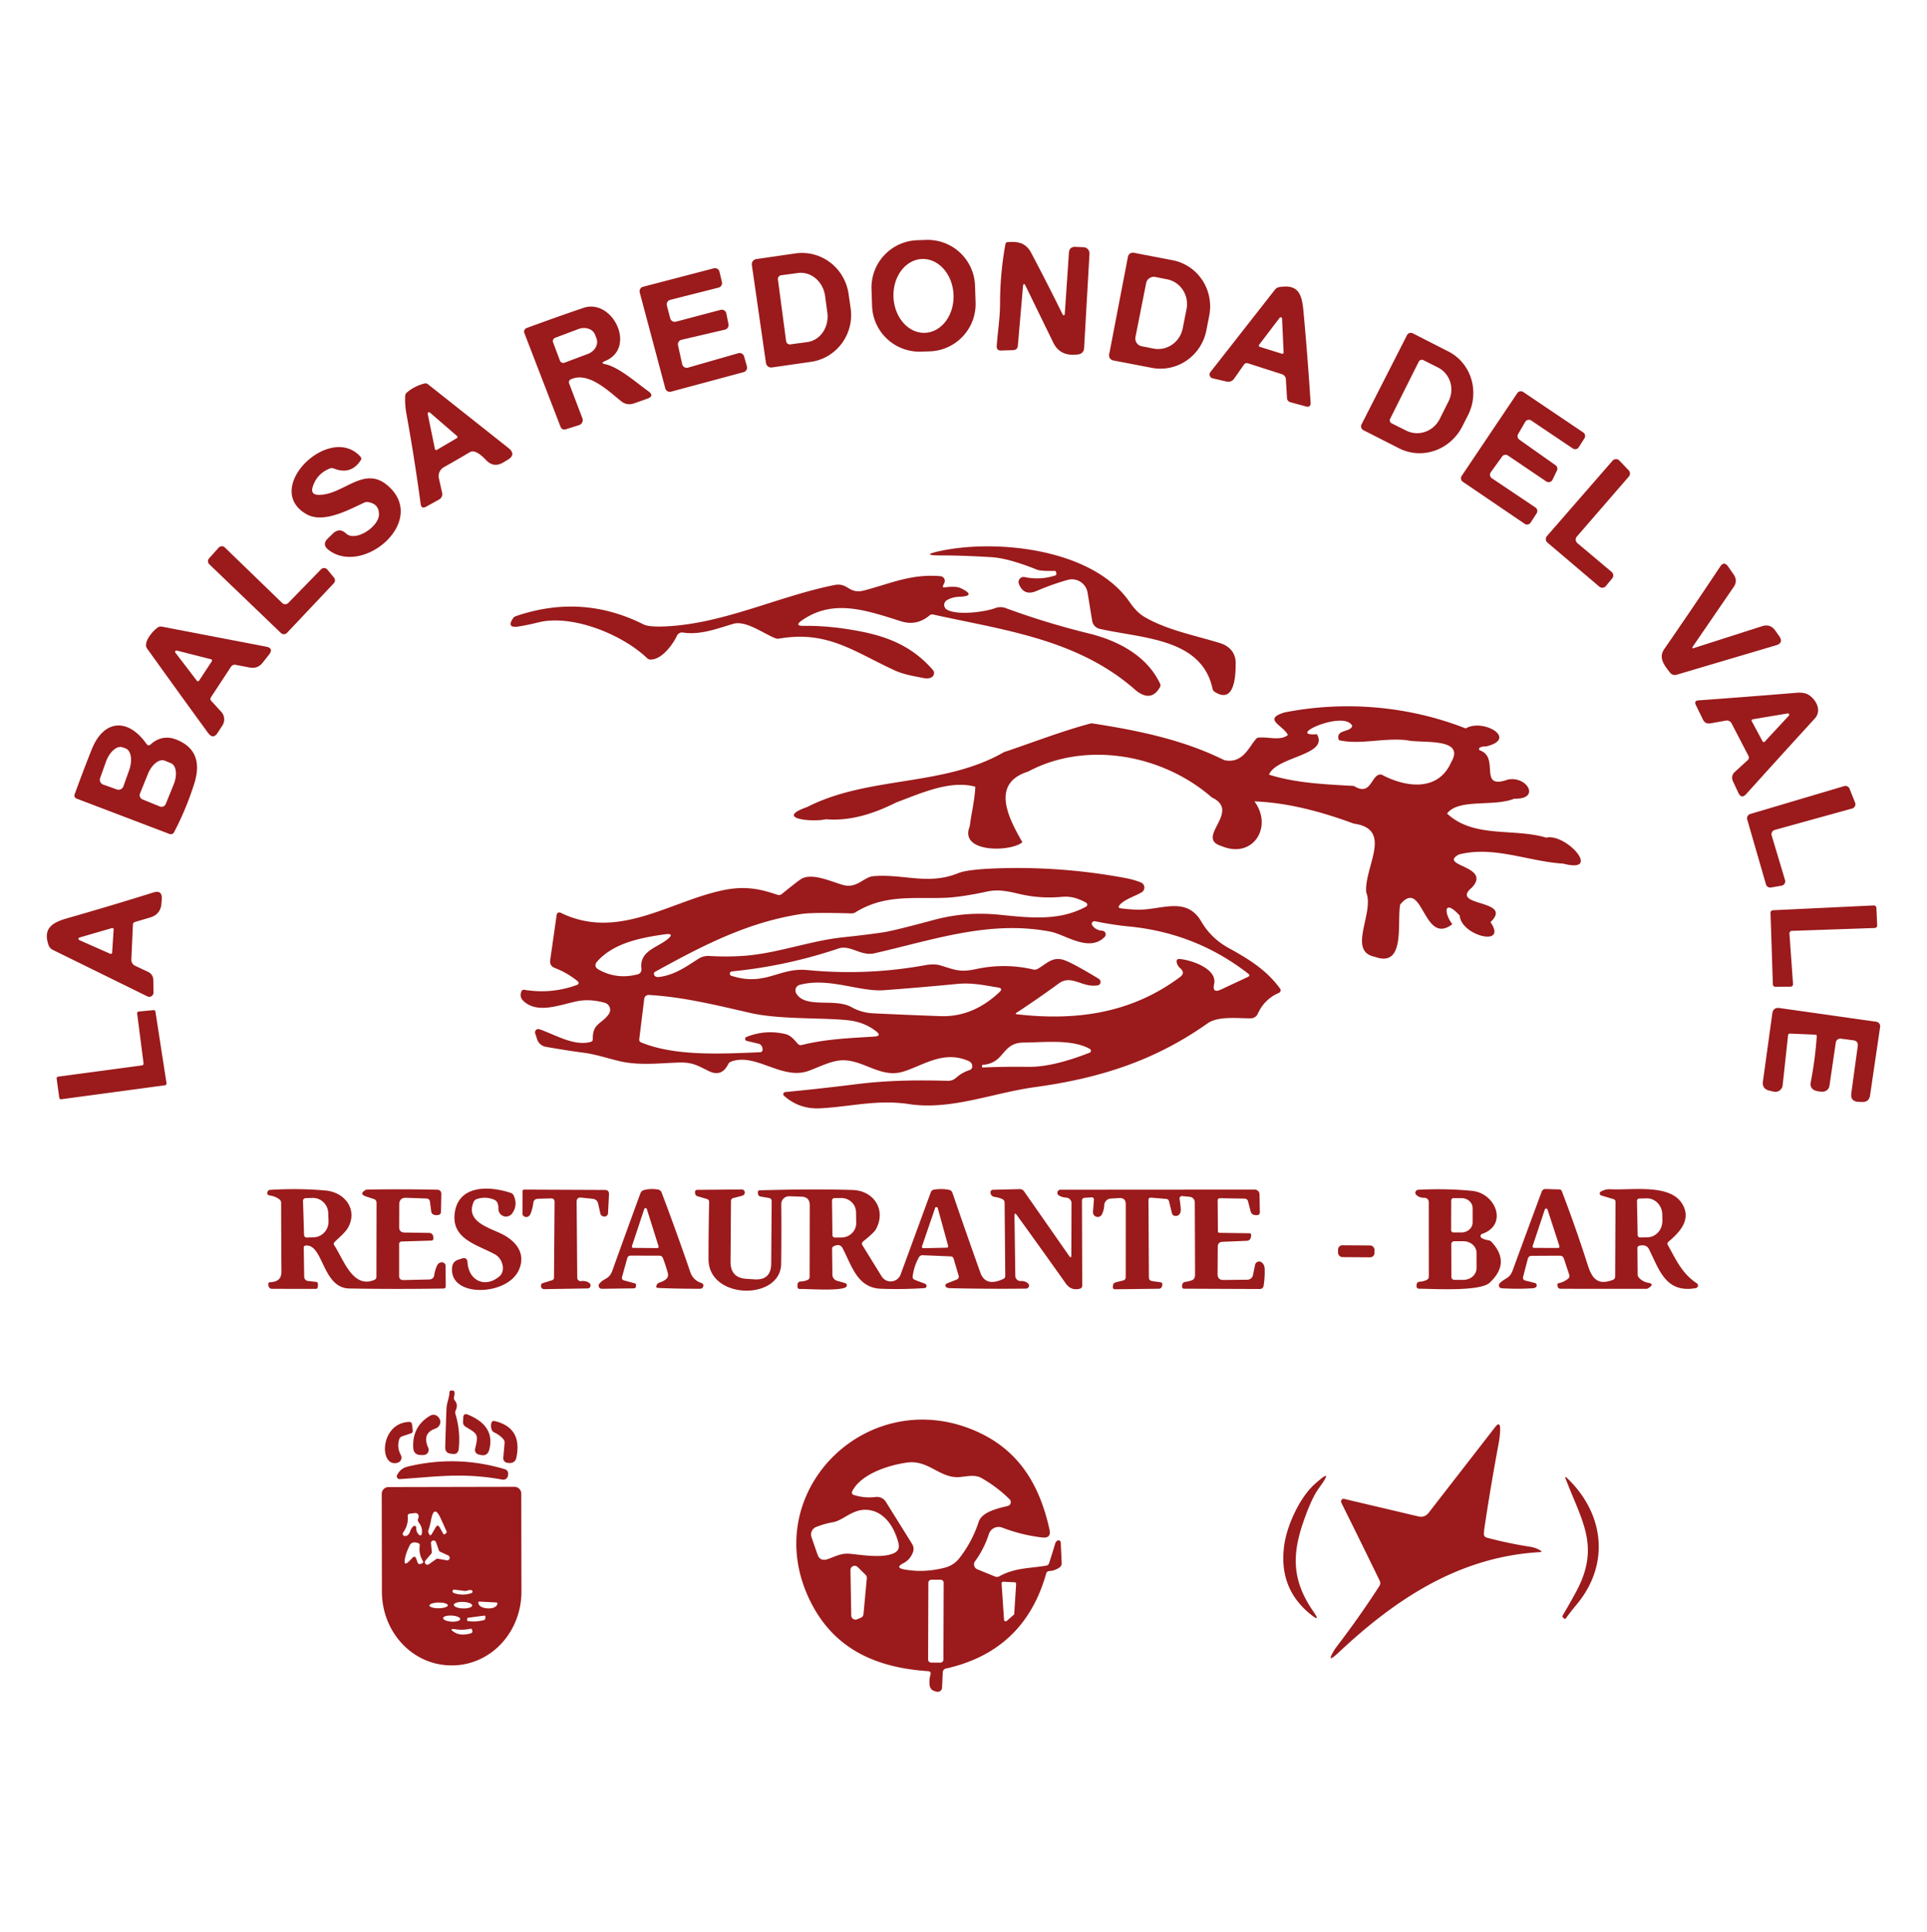 <svg xmlns="http://www.w3.org/2000/svg" viewBox="0 0 445 446"><path d="M127.724 79.051a.82.82 0 0 1 .48-1.06l5.38-2.02a2.61 3.13 69.4 0 1 3.85 1.34l.32.86a2.61 3.13 69.4 0 1-2.01 3.55l-5.38 2.02a.82.82 0 0 1-1.06-.48zm12.05 5.04c3.13.65 7.28 4.34 9.92 6.22q1.56 1.12-.26 1.76l-3 1.06q-1.64.57-2.99-.5c-2.73-2.17-7.56-6.97-11.64-5.04a.73.74 67 0 0-.38.92l3.06 8.05a1.22 1.22 0 0 1-.78 1.6l-3 .94q-.93.29-1.28-.62l-8.33-21.57a.91.91 0 0 1 .54-1.18q6.7-2.47 13.08-4.64c6.78-2.31 12.4 9.28 5 12.27q-1.17.48.06.73zm151-4.49l4.73-6.22a.31.31 0 0 1 .56.17l.36 7.81a.31.31 0 0 1-.4.31l-5.1-1.59a.31.31 0 0 1-.15-.48zm-3.53 4.62l-2.2 3.14q-.69.99-1.87.72l-3.16-.74a.9.9 0 0 1-.5-1.43l14.91-19.03q.39-.5 1.03-.6c4.48-.73 5.2 1.77 5.55 5.58q.99 10.68 1.66 21.29a.72.72 0 0 1-.91.74l-3.71-1.01q-.79-.21-.84-1.01l-.26-4.32a1.3 1.3 0 0 0-.9-1.15l-7.82-2.51q-.61-.19-.98.33zm-22.57-18.84a1.82 1.82 0 0 1 2.14-1.43l2.72.54a5.72 5.89 11.2 0 1 4.47 6.89l-.88 4.43a5.72 5.89 11.2 0 1-6.75 4.67l-2.73-.54a1.82 1.82 0 0 1-1.43-2.14zm-4.2-6.1a1.16 1.16 0 0 1 1.36-.92l8.95 1.72a10.73 10.92 10.9 0 1 8.47 12.76l-.66 3.39a10.73 10.92 10.9 0 1-12.6 8.7l-8.94-1.72a1.16 1.16 0 0 1-.92-1.36zm-80.83 5.24a.87.87 0 0 1 .74-.97l3.91-.52a6.12 5.49 82.4 0 1 6.25 5.34l.51 3.82a6.12 5.49 82.4 0 1-4.63 6.79l-3.91.53a.87.87 0 0 1-.98-.75zm-6.02-3.33a1.21 1.21 0 0 1 1.02-1.37l9.04-1.31a10.97 10.82 81.8 0 1 12.27 9.32l.48 3.3a10.97 10.82 81.8 0 1-9.14 12.41l-9.04 1.3a1.21 1.21 0 0 1-1.37-1.03zm-17.05 18.54l.96 4.35a1.08 1.08 0 0 0 1.35.8l11.61-3.33a1.08 1.08 0 0 1 1.34.74l.65 2.3a1.08 1.08 0 0 1-.76 1.33l-16.76 4.51a1.08 1.08 0 0 1-1.33-.77l-5.9-22.13a1.08 1.08 0 0 1 .77-1.32l16.33-4.26a1.08 1.08 0 0 1 1.32.8l.56 2.37a1.08 1.08 0 0 1-.79 1.29l-11.14 2.82a1.08 1.08 0 0 0-.78 1.32l.77 2.95a1.08 1.08 0 0 0 1.32.77l10.31-2.73a1.08 1.08 0 0 1 1.33.83l.49 2.48a1.08 1.08 0 0 1-.82 1.26l-10.02 2.34a1.08 1.08 0 0 0-.81 1.28zm89.31-7.2l.96-14.18q.1-1.4 1.5-1.35l1.88.08a1.42 1.42 0 0 1 1.37 1.5l-1.25 21.88a1.45 1.45 0 0 1-1.21 1.34q-4.26.68-5.9-2.69-3.24-6.64-6.33-12.98-.57-1.18-.68.13l-1.17 13.51q-.08 1.03-1.12 1.07l-2.72.09q-1.12.04-1.04-1.08c.22-3.21.76-6.41.77-9.75q0-6.9 1.23-13.7.09-.48.58-.51c2.46-.17 4.16.2 5.41 2.55q3.77 7.13 7.24 14.19a.25.25 0 0 0 .48-.1zm-32.016-17.137l-2.039.068a10.94 10.94 0 0 0-10.572 11.297l.129 3.857a10.94 10.94 0 0 0 11.297 10.57l2.037-.066a10.94 10.94 0 0 0 10.572-11.297l-.129-3.859a10.94 10.94 0 0 0-11.295-10.57zm-.977 4.404a8.53 6.94 87.5 0 1 7.307 8.219 8.53 6.94 87.5 0 1-6.562 8.826 8.53 6.94 87.5 0 1-7.305-8.221 8.53 6.94 87.5 0 1 6.561-8.824zm159.413 73.743l-1.47 1.78a1.06 1.06 0 0 1-1.5.13l-11.99-10.18a1.06 1.06 0 0 1-.11-1.5l15.15-17.4a1.06 1.06 0 0 1 1.57-.04l2.16 2.27a1.06 1.06 0 0 1 .03 1.43l-12.01 13.86a1.06 1.06 0 0 0 .12 1.5l7.92 6.66a1.06 1.06 0 0 1 .13 1.49zm-27.79-23.12l10.06 6.75a.98.98 0 0 1 .28 1.35l-1.39 2.14a.98.98 0 0 1-1.37.28l-14.28-9.7a.98.98 0 0 1-.27-1.36l12.85-19.12a.98.98 0 0 1 1.36-.26l13.87 9.35a.98.98 0 0 1 .28 1.33l-1.32 2.08a.98.98 0 0 1-1.37.29l-9.6-6.46a.98.98 0 0 0-1.4.32l-1.63 2.8a.98.98 0 0 0 .28 1.3l8.36 5.91a.98.98 0 0 1 .32 1.23l-1.03 2.12a.98.98 0 0 1-1.43.39l-8.86-5.99a.98.98 0 0 0-1.35.24l-2.61 3.63a.98.98 0 0 0 .25 1.38zm-16.89-26.91a.8.8 0 0 1 1.07-.36l3.36 1.69a5.7 5.87 26.6 0 1 2.47 7.8l-2.05 4.09a5.7 5.87 26.6 0 1-7.72 2.7l-3.37-1.68a.8.8 0 0 1-.35-1.08zm-2.71-6.12a.99.99 0 0 1 1.33-.44l8.23 4.2a10.71 11.1 27 0 1 4.51 14.75l-1.32 2.59a10.71 11.1 27 0 1-14.58 5.02l-8.23-4.19a.99.99 0 0 1-.44-1.33z" fill-rule="evenodd" fill="#9b1a1b"/><path fill="#9b1a1b" d="M243.924 132.311q-.04-.16-.08-.31a.25.25 0 0 0-.24-.19q-3.28.07-4.16-.29-6.55-2.64-10.52-2.88-6.96-.41-11.47-.4-5.33.02-.12-1.07c12.72-2.68 34.98-.58 43.54 11.85q1.61 2.34 3.32 3.36c5.13 3.06 11.84 4.34 17.55 6.1 2.25.7 3.59 2.3 3.61 4.56.02 3.23-.33 9.57-4.84 6.7a1.11 1.14 9.5 0 1-.5-.72c-2.5-11.72-16.29-11.6-26.07-13.83a2.26 2.26 0 0 1-1.73-1.85l-1.06-6.51a3.67 3.66 77.6 0 0-4.6-2.94q-3.64 1.03-7.13 2.53-3 1.3-4.13-1.61a1.17 1.17 0 0 1 1.34-1.57q3.57.74 6.98-.35.44-.14.31-.58zm-25.76 3.3q2.63-.33 3.68.18 3.88 1.87-.44 2-1.46.05-2.72.77a1.27 1.27 0 0 0 .01 2.21c2.47 1.38 8.88.49 11.12-.36a3.48 3.5 44.9 0 1 2.44-.01q9.3 3.43 19.17 5.85c6.56 1.61 13.34 5.02 16.45 11.55q.23.47-.04.92c-1.56 2.69-3.68 2.3-5.8.44-13.29-11.63-30.3-13.68-46.53-17.27q-.48-.11-.85.21-2.98 2.49-6.6 1.34c-8.2-2.6-15.7-5.23-22.91-.17q-1.77 1.25.4 1.23 6.33-.08 13.4 1.33c6.52 1.29 11.95 3.63 16.49 8.86a1.08 1.09 48.6 0 1-.1 1.53q-.69.61-2.17.31c-2.2-.44-4.46-.79-6.51-1.73-9.34-4.28-15.54-9.29-26.68-7.36q-.5.09-.97-.1c-2.69-1.07-6.79-4.15-9.66-3.31-3.79 1.11-7.61 2.64-11.64 2.01a1.3 1.32 17.2 0 0-1.38.74c-.96 2.06-3.48 5.49-6.07 5.51q-.48 0-.82-.33c-5.69-5.45-17.3-10.22-25.16-8.25q-2.15.54-4.34.91-3.27.55-1.28-2.1.13-.17 1.47-.59 14.76-4.66 28.47 2.23 1.34.68 5.59.44c13.26-.75 25.53-6.91 38.48-9.52 3.27-.66 3.25 2.23 7.01 1.22 6.11-1.63 10.82-3.84 17.51-3.27a1.09 1.09 0 0 1 .88 1.58l-.25.51q-.29.57.35.49z"/><g fill-rule="evenodd"><path d="M309.184 170.891c4.82 1.144 10.539-.625 15.755.023 3.318.764 13.614-.725 10.175 5.081-3.02 6.874-10.558 5.809-16.082 2.84-2.472-.34-2.187 5.262-6.38 2.627-6.566-.363-13.387-.648-19.608-2.606 1.768-4.256 13.893-4.444 11.07-9.336-7.551.608 6.408-5.723 8.17-1.89-.552 1.579-3.954.679-3.1 3.26zm32.53 2.35c4.775 1.588-.55 9.26 6.529 6.741 4.449-.86 7.601 4.64 1.447 4.415-4.687 1.946-12.841-.103-15.526 3.434 6.193 5.775 15.365 3.31 22.888 5.565 4.667-1.055 13.021 8.398 3.982 6.006-8.045-.48-16.075-4.185-24.129-2.116-4.935 2.677 7.678 2.615 2.992 7.643-5.366 4.489 9.833 2.637 4.298 7.982 4.076 5.881-6.8 3.107-7.098-1.504-3.536-3.925-3.815-.861-1.724 1.981-6.755 5.175-6.744-10.985-12.034-4.538-.784 4.261 1.318 14.69-5.874 12.052-6.417-1.256-.025-10.2-1.963-14.845-.55-5.83 6.37-14.648-2.896-15.901-7.342-2.711-15.103-4.833-22.922-5.127 4.368 5.904-.359 13.399-7.621 10.307-6.248-1.901 4.734-7.96-2.219-11.224-11.31-9.883-28.945-13.169-42.431-5.965-8.761 2.766-4.469 10.781-1.322 16.309-2.609 2.28-14.701 2.518-12.15-3.664.378-3.053 1.162-6.1 1.284-9.156-5.87-1.594-12.594 1.539-18.214 3.617-5.078 2.537-10.522 4.38-16.286 3.896-3.108.72-12.048-.113-4.357-2.811 14.289-7.285 31.467-4.607 45.464-12.679 6.954-2.325 13.516-4.915 20.205-6.67 10.509 1.609 21.104 3.747 30.683 8.519 4.587.961 5.891-3.67 7.621-5.163 2.276-.372 5.311.833 7.071-.651-1.123-2.281-5.89-3.607-.844-5.189 13.943-2.773 28.698-1.51 41.907 3.676 3.999-2.402 12.33 2.441 4.554 4.187-.163-.127-2.054.118-1.314.873zm77.83 65.98q.02-.32-.3-.33l-5.87-.25q-.42-.01-.46.41l-1.25 11.53a1.69 1.68 9.8 0 1-2.07 1.46l-1.02-.24q-1.69-.4-1.46-2.13l2.16-15.65q.2-1.49 1.69-1.28l22.31 3.16a1.06 1.05 8.4 0 1 .9 1.2l-2.32 15.79q-.23 1.59-1.83 1.54l-.8-.03q-1.97-.07-1.7-2.02l1.48-10.82q.17-1.22-1.05-1.38l-2.82-.37a1.07 1.06 7.9 0 0-1.2.9l-1.46 9.98a1.6 1.59 4.3 0 1-1.59 1.36q-3.14-.03-2.72-2.23 1.05-5.5 1.38-10.6zm-6.31-23.68l.83 11.65a.58.58 0 0 1-.58.62l-3.5.02a.58.58 0 0 1-.58-.56l-.54-16.51a.58.58 0 0 1 .55-.6l23.29-1.11a.58.58 0 0 1 .61.55l.18 4.05a.58.58 0 0 1-.56.61l-19.14.66a.58.58 0 0 0-.56.62zm-4.1-22.64l3.08 10.29a1.02 1.02 0 0 1-.8 1.3l-2.45.42a1.02 1.02 0 0 1-1.15-.72l-4.33-14.99a1.02 1.02 0 0 1 .69-1.26l21.7-6.44a1.02 1.02 0 0 1 1.24.6l1.28 3.21a1.02 1.02 0 0 1-.67 1.36l-17.89 4.95a1.02 1.02 0 0 0-.7 1.28zm-4.38-26.83l8.06-1.35a.31.31 0 0 1 .28.52l-5.56 5.99a.31.31 0 0 1-.5-.06l-2.5-4.65a.31.31 0 0 1 .22-.45zm-.98 8.46l-3.9-7.51a1.24 1.24 0 0 0-1.32-.65l-3.54.64q-1.23.22-1.77-.9l-1.62-3.32q-.49-1.01.63-1.09 11.52-.83 22.61-1.75 1.9-.16 2.97.59c1.63 1.14 2.91 3.55 1.23 5.38q-8.12 8.87-15.79 17.39-1.13 1.25-1.84-.27l-1.27-2.71a1.78 1.78 0 0 1 .41-2.06l3.03-2.77a.8.81 54.9 0 0 .17-.97zm-12.53-24.93l15.67-5.02q1.91-.61 3.07 1.03l.88 1.25q1.11 1.58-.74 2.13l-22.96 6.8a1.39 1.41 63.1 0 1-1.5-.48c-1.14-1.48-2.8-3.34-1.36-5.42q6.45-9.32 12.92-19.05.91-1.38 1.86-.02l1.26 1.82q1 1.44.01 2.88l-9.39 13.7q-.42.61.28.38zm-358.09 95.93l-1.48-11.53a.41.41 0 0 1 .37-.46l3.41-.32a.41.41 0 0 1 .44.34l2.56 16.54a.41.41 0 0 1-.35.47l-23.95 3.23a.41.41 0 0 1-.47-.35l-.6-4.41a.41.41 0 0 1 .35-.46l19.37-2.6a.41.41 0 0 0 .35-.45zm-7.7-25.32l-7.14-3.16a.31.31 0 0 1 .04-.59l7.5-2.18a.31.31 0 0 1 .39.31l-.35 5.35a.31.31 0 0 1-.44.27zm5.24-6.75l-.36 8.08a1.49 1.51 13.6 0 0 .87 1.44l3.03 1.43a2.02 2.03 12.3 0 1 1.17 1.82l.04 2.94a.97.97 0 0 1-1.4.88l-21.83-10.73a2.03 2.02 3.7 0 1-1.02-1.16c-1.33-3.93 1.01-5.2 4.36-6.16q10.47-2.99 19.82-5.93 2.16-.68 1.98 1.58l-.07.96q-.2 2.52-2.63 3.23l-3.49 1.03q-.44.13-.47.59zm2.22-28.89a1.05 1.05 0 0 1-.58-1.37l1.84-4.54a2.46 4.27 22.1 0 1 3.89-3.03l1.39.57a2.46 4.27 22.1 0 1 .67 4.88l-1.84 4.54a1.05 1.05 0 0 1-1.37.58zm-9.07-3.42a1.18 1.18 0 0 1-.72-1.51l1.33-3.73a2.48 4.46 19.6 0 1 3.83-3.37l.7.25a2.48 4.46 19.6 0 1 .84 5.04l-1.33 3.73a1.18 1.18 0 0 1-1.51.71zm10.96-9.29c1.67-1.53 3.74-1.98 5.93-1.1q6.56 2.61 4.09 10.28-1.89 5.91-4.64 11.12a.85.83 23.9 0 1-1.04.39l-21.49-8.18a.74.74 0 0 1-.43-.94q1.87-5.16 3.95-10.39c2.76-6.92 8.36-7.37 12.66-1.28q.42.6.97.1zm10.66-14.69l-4.97-6.49a.31.31 0 0 1 .32-.48l7.92 2.01a.31.31 0 0 1 .18.47l-2.94 4.47a.31.31 0 0 1-.51.02zm7.86-3.2l-4.6 7q-.3.45.06.85l2.32 2.54a2.57 2.59 40.1 0 1 .26 3.13l-1.06 1.64q-1.08 1.7-2.27.07-6.92-9.49-14.07-19.47c-.98-1.36 1.26-4.05 2.48-4.86q.43-.29.94-.19l24.02 4.61q1.9.36.7 1.88l-1.45 1.83q-1.16 1.46-2.99 1.12l-3.24-.62q-.7-.13-1.1.47zm13.25-14.76l7.56-7.76a.99.99 0 0 1 1.47.06l1.52 1.85a.99.99 0 0 1-.04 1.31l-10.8 11.44a.99.99 0 0 1-1.41.04l-16.54-15.87a.99.99 0 0 1-.05-1.37l2.21-2.46a.99.99 0 0 1 1.43-.05l13.25 12.83a.99.99 0 0 0 1.4-.02zm6.98-24.96c5.71.1 10.39-6.84 15.88-2.22 9.66 8.13-5.58 21.14-13.58 14.92q-1.58-1.23-.14-2.63l1.14-1.11q1.51-1.47 3.05-.04c2.17 2.02 7.59-1.54 7.61-4.39q.02-2.46-2.53-2.85-.47-.08-.9.13c-3.85 1.8-9.51 4.85-13.34 2.64-10.31-5.93 5.44-21.16 12.51-13.24q.32.37.06.78-2.25 3.49-6.2 1.94-.5-.2-.99 0-2.94 1.19-3.9 4.2-.59 1.83 1.33 1.87zm26.88-10.59l-1.67-8.12a.31.31 0 0 1 .5-.3l6.27 5.42a.31.31 0 0 1-.04.5l-4.6 2.7a.31.31 0 0 1-.46-.2zm8.07.74q-3.21 1.9-6.01 3.47a2.36 2.35 69 0 0-1.14 2.58l.75 3.34a1.39 1.4 69.1 0 1-.69 1.53l-3.02 1.67q-1.08.6-1.25-.62-1.43-10.58-3.29-20.83-.37-2.03-.29-4.08.02-.54.44-.88 1.8-1.49 4.08-2.05a.85.84 57.2 0 1 .71.16l18.61 14.74q1.9 1.51-.19 2.75l-1.01.6q-2.21 1.3-3.96-.56-2.44-2.58-3.74-1.82zm143.12 138.65c-4.26 1.66-9.56 3.34-14.2 3.27q-5.25-.08-10.52.15-.1 0-.11-.1l-.04-.27a.22.23 84 0 1 .21-.25c5.22-.41 4.23-5.11 9.46-5.14 4.59-.03 11.17-.85 15.27 1.48a.48.48 0 0 1-.07.86zm-79.17-2.72l2.68.64a1.22 1.23 2.7 0 1 .94 1.04l.03.29a.57.57 0 0 1-.55.64c-9.14.39-19.76.94-27.51-2.27q-.49-.21-.42-.74l1.15-9.33a1 1.01 5.2 0 1 1.05-.88c7.85.43 15.7 2.38 23.35 4.13 6.77 1.56 16.24 1.07 22.5 1.69q3.88.39 6.64 2.56 1.4 1.1-.38 1.22c-5.86.39-11.03.53-16.81 1.96q-.51.12-.87-.27c-.92-1-1.59-1.97-2.99-2.29q-4.51-1.03-8.87.68a.48.49 41 0 0 .06.93zm24.18-7.8c-3.82-2.15-10.71.41-12.77-3.19a1.34 1.34 0 0 1 .82-1.96c6.78-1.78 13.73 1.66 19.49 1.24q8.46-.63 16.89-1.45c3.39-.33 6.2.31 9.43.83q1.22.2.32 1.05-6.17 5.83-13.65 5.56-7.74-.28-15.49-.65-2.71-.12-5.04-1.43zm-42.74-15.48c-2.42 1.84-6.3 2.64-5.76 6.64a1.15 1.14 79.2 0 1-.85 1.26q-4.77 1.26-8.97-1.05-1.43-.79-.33-2c3.87-4.24 10.06-5.39 15.37-6.16q2.82-.41.54 1.31zm117.81 4.97q.13.91.86 1.54 1.23 1.07-.08 2.04c-11.32 8.41-24.01 10.13-37.63 8.58q-.55-.07-.09-.37 4.92-3.22 9.7-6.72c3-2.21 5.35.99 9 .42a.8.81 81.4 0 0 .68-.91q-.06-.41-.57-.71-5.51-3.34-7.64-4.15c-2.84-1.08-4.22.79-6.33 1.97q-.44.25-.94.14-6.63-1.54-13.24-.11c-3.86.84-4.94.14-8.48-.91-.68-.2-2.15-.19-3.03-.03q-13.62 2.51-27.36 1.18c-3.29-.32-5.37.49-8.37 1.35-3.5 1.02-6.09.98-9.34-.05a.42.43 4.5 0 1-.29-.34q-.11-.6.61-.67 12.56-1.26 24.51-5.29c2.66-.89 5.16 1.83 8.22 1.13 13.77-3.15 26.74-7.72 40.71-5 3.4.66 8.95 4.87 12.5 1.2a.84.84 0 0 0-.56-1.42q-1.47-.09-2.3-1.23a.61.61 0 0 1 .62-.96q3.99.83 7.79 1.2 15.48 1.49 27.58 10.89.59.46-.09.78l-6.19 2.9q-2.07.96-1.58-1.27c.8-3.59-5.48-5.64-8.11-5.79a.54.53 87.8 0 0-.56.61zm-119.39 3.54q-.96.14-1.23-.43-.25-.53.26-.8c10.82-5.94 21.21-11.42 33.82-13.32q2.55-.38 11.44-.12a1.65 1.64 29.8 0 0 .94-.25c6.79-4.19 13.36-3.09 20.62-3.35q3.67-.13 9.76-1.44c2.43-.53 4.51-.16 7.35.52q4.88 1.17 9.92.7c2.17-.21 3.86.38 5.62 1.35a.52.52 0 0 1-.01.91c-5.71 3.08-11.7 2.75-19.36 1.93-5.9-.63-10.76-.22-16.03 1.2q-9.03 2.44-11.51 2.81-4.49.65-9 1.11c-7.95.82-15.43 3.79-23.32 4.32q-3.95.26-7.74.02-1.42-.09-2.61.68c-2.78 1.79-5.37 3.66-8.92 4.16zm106.08-16.38a.33.33 0 0 0 .23.51q1.94.27 3.88.34c5.51.19 11.39-3.28 14.91 2.74q2.28 3.9 6.35 6.13c5.16 2.82 8.87 5.3 11.86 9.37a.63.64 60 0 1-.26.95q-3.38 1.46-4.91 4.85a1.77 1.77 0 0 1-1.58 1.04c-2.81.05-7.51-.6-10 1.16-12.39 8.75-25.07 12.7-40.02 14.75-9.46 1.3-19.32 5.37-28.91 3.9-7.31-1.12-13.58.61-20.52.97q-4.85.25-8.38-2.9a.49.49 0 0 1 .27-.85q8.15-.78 16.36-1.81c7.47-.93 14.06-.97 21.25-.79a2.72 2.69 24.3 0 0 1.86-.69q1.37-1.23 3.13-1.79a.85.86 83.8 0 0 .6-.74q.09-.96-.94-1.4c-5.92-2.5-10.54 1.22-15.18 2.55-4.94 1.41-8.73-2.55-13.52-2.67-2.65-.07-5.67 1.55-8.19 2.46-6.12 2.19-12.17-4.27-17.87-2.15a1.23 1.27 3.7 0 0-.66.6q-1.51 3.04-4.5 1.57c-2.8-1.38-3.8-2.06-7.09-1.95-4.54.16-9.09.71-13.5-.33-2.79-.66-5.44-1.57-8.27-1.94q-3.9-.52-8.75-1.37a2.57 2.57 0 0 1-2.01-1.76l-.44-1.35a.76.76 0 0 1 .97-.95c3.64 1.25 8.02 4 11.87 2.92q.47-.13.46-.63c-.06-3.75 2.08-3.43 3.71-5.81a1.69 1.69 0 0 0-.94-2.58q-3.39-.94-6.24-.39c-3.83.73-9.27 3.11-12.55-.04q-.99-.95-.47-2.19.19-.46.68-.38 6.26 1.04 12.21-1.14a.48.48 0 0 0 .14-.82q-2.44-1.99-5.41-3.12a1.54 1.53 14.6 0 1-.98-1.66l1.51-10.59a.63.62 17.1 0 1 .9-.47c13.23 6.5 25.15-2.59 37.46-5.18 5.03-1.06 8.5-.36 12.64 1.05a1.06 1.04 34.1 0 0 .99-.18q3.27-2.67 4.35-3.4c2.49-1.66 7.08.55 9.77 1.3 3.23.91 4.76-1.82 7-2.02 6.92-.6 12.65 2.13 19.62-.7q2.27-.93 9.89-1.14 14.36-.39 28.47 2.22 2.23.41 3.83 1.07a1.27 1.27 0 0 1 .17 2.27c-1.52.91-4.36 1.75-5.25 3.16z" fill="#9b1a1b"/><path d="M212.914 287.771l3.03-8.87a.32.32 0 0 1 .61.02l2.4 8.74a.32.32 0 0 1-.3.41l-5.43.12a.32.32 0 0 1-.31-.42zm-66.98-.07l2.84-8.56a.32.32 0 0 1 .6.01l2.71 8.6a.32.32 0 0 1-.3.41l-5.54-.04a.32.32 0 0 1-.31-.42zm46.2-10.51a.57.57 0 0 1 .56-.57l1.52-.02a3.31 3.43 89.3 0 1 3.47 3.27l.04 2.5a3.31 3.43 89.3 0 1-3.39 3.35l-1.52.02a.57.57 0 0 1-.58-.57zm-122.16.08a.62.62 0 0 1 .6-.64l1.56-.05a3.61 3.56 88.2 0 1 3.67 3.5l.06 1.88a3.61 3.56 88.2 0 1-3.45 3.72l-1.56.05a.62.62 0 0 1-.64-.6zm212.36 9.44q-1.11.05-1.12 1.16l-.04 6.29q-.01 1.39 1.38 1.37l5.5-.06a1.33 1.33 0 0 0 1.29-1.06l.49-2.38a.96.96 0 0 1 1.52-.57q.67.52.7 1.57.05 2.08-.26 3.89a.84.85 5.4 0 1-.83.69l-17.56-.07a.43.43 0 0 1-.43-.45l.01-.27q.03-.75.78-.86 1.04-.16 1.61-.43.6-.28.6-1.28-.02-8.45-.06-16.64a1.28 1.29 3 0 0-1.15-1.28l-1.57-.16q-.93-.1-.77.82.15.86.24 2.08.06.87-.31 1.29-.41.47-1.04.37-.56-.1-.69-.65l-.66-2.69q-.13-.54-.68-.58l-3.44-.29q-.64-.05-.63.59l.1 17.81q.01.75.75.86l2.01.29a.41.41 0 0 1 .34.45l-.04.35a.77.77 0 0 1-.75.68l-10.18.12a.46.46 0 0 1-.46-.52l.04-.39a.83.82 87.5 0 1 .62-.69l1.71-.43q.61-.15.61-.78l.01-16.81q0-1.53-1.53-1.44l-1.95.12a1.6 1.59 89.6 0 0-1.49 1.52q-.05 1.14-.54 2.13a1.09 1.09 0 0 1-2.06-.57l.22-2.84a.48.49.5 0 0-.51-.52l-1.63.11q-.63.04-.63.67l.06 19.58q0 .62-.61.75c-1.35.3-2.36-.07-3.2-1.25q-5.66-7.99-11.28-15.75-.57-.78-.55.19l.19 13.84a1.2 1.21 87.3 0 0 1.3 1.18q.89-.06 1.6.51a.69.7 64 0 1-.43 1.24q-8.99.1-17.51-.1-.47-.01-.8-.16a.5.5 0 0 1 .02-.93l2.26-.89q.66-.27.46-.95l-1.14-3.87q-.15-.52-.69-.54l-6.42-.27q-.63-.03-.93.52-1.15 2.07-1.42 4.41a.7.7 0 0 0 .43.73q1.16.48 2.2.82.39.13.53.41a.49.49 0 0 1-.41.7q-5.04.34-10.09.15c-5.5-.2-6.74-5.4-8.86-9.39q-.59-1.11-2.02-.43-.39.18-.39.61l.07 5.97a1.47 1.47 0 0 0 1.07 1.4l1.89.54a.53.53 0 0 1 .09.98c-1.73.87-8.41.35-10.56.37q-.58 0-.56-.58l.01-.45a.73.73 0 0 1 .73-.7q.88-.01 1.65-.38.42-.21.42-.67l.03-16.55q0-1.91-1.91-1.98l-2.8-.09a1.81 1.8.5 0 0-1.87 1.83q.07 6.27-.02 13.74c-.11 8.58-16.75 8.32-16.77-.99q-.01-6.61.14-13.21.02-.59-.55-.75l-2.15-.63a.75.75 0 0 1-.54-.68l-.02-.31a.46.46 0 0 1 .45-.48l10.32-.09q.48-.01.67.44.15.36-.09.7-.15.22-.5.32-.99.27-1.98.51-.57.14-.57.73l-.1 14q-.03 3.68 3.65 3.93l1.84.12q3.87.26 3.9-3.62l.11-14.47a.7.7 0 0 0-.58-.69l-1.99-.34a.72.72 0 0 1-.6-.65l-.02-.26q-.04-.52.47-.53 12.4-.35 21.44-.07c4.84.16 7.81 4.57 5.35 9.06q-.46.84-2.98 2.84a.64.64 0 0 0-.15.83l4.45 7.21a2.45 2.45 0 0 0 4.39-.44l6.97-18.99a.9.91 5.2 0 1 .69-.58q1.78-.31 3.54.04a1 1 0 0 1 .75.65q3.17 9.26 6.45 18.44 1.22 3.4 5.32 1.47.45-.22.44-.72l-.15-16.92a.85.86 12.6 0 0-.47-.75q-.78-.39-1.65-.51-.62-.08-.85-.33-.26-.28-.28-.65-.05-.68.64-.7l6.05-.15q.69-.02 1.08.55l10.35 14.83q.54.77.54-.16l.04-11.97a1.29 1.29 0 0 0-1.24-1.29q-.91-.05-1.68-.5a.71.71 0 0 1 .36-1.32l44.87-.03a1.1 1.1 0 0 1 1.1 1.07l.08 4.19a.62.62 0 0 1-.65.64l-.45-.02a1.1 1.09 83.5 0 1-1.01-.81l-.63-2.41a.8.79 82.6 0 0-.75-.58l-5.69-.09q-.56-.01-.56.55l.05 7.04q0 .39.39.4l6.92.1a.39.39 0 0 1 .38.46l-.08.5a.94.94 0 0 1-.89.78zm-137.49 3.81l-1.18 4.25q-.19.68.49.87l2.5.68q.21.06.21.28l-.01.4a.46.46 0 0 1-.46.46l-7.42.1a.72.71 18.4 0 1-.58-1.15c1.07-1.38 2.26-.92 3.03-3.08q3.13-8.72 6.47-17.82a1.19 1.2 3.3 0 1 .84-.75q1.61-.4 3.23-.11a1.05 1.05 0 0 1 .82.68q3.47 9.16 6.62 18.36.63 1.86 2.48 2.5.78.27.47.94a.73.71 11.9 0 1-.66.42q-4.68.02-9.51-.17-.64-.03-.64-.24a1.07 1.07 0 0 1 .74-1.02q2.33-.73 1.94-2.16-.48-1.79-1.14-3.51a.84.81 78.8 0 0-.76-.53l-6.67-.02q-.64 0-.81.62zm-17.66-13.83l-2.96.09q-.95.03-1.07.97-.15 1.19-.54 2.26-.24.67-.65.88-.43.21-.86 0-.45-.22-.45-.72l.02-5.14a.37.37 0 0 1 .37-.37l18.62.08q1.02.01.97 1.03l-.22 4.33a.82.82 0 0 1-.93.78q-.13-.02-.26-.06-.48-.17-.59-.67l-.49-2.2q-.23-1.05-1.31-1.17l-2.61-.27q-1.07-.11-1.06.97l.14 17.54a.78.79 86.1 0 0 .89.77q1.07-.16 1.9.43a.7.69 62.2 0 1-.39 1.26l-10.08.16a.65.67 75 0 1-.57-.32q-.17-.28-.12-.56.05-.4.43-.52l2.11-.65q.46-.14.46-.63l.13-17.42q.01-.88-.88-.85zm-11.86 18c1.55-1.32.71-4.13-.99-5.06-4-2.21-9.97-3.47-9.35-9.33.73-6.84 8.1-6.51 12.96-4.88q.5.16.71.65.97 2.22-.39 4.1a1.75 1.75 0 0 1-3.16-1.08q.02-.74-.22-1.33a1.37 1.34 2 0 0-.72-.75q-2.03-.87-4.11-.14-.47.17-.67.62c-1.98 4.52 3.53 5.96 6.37 7.35 3.42 1.68 5.74 4.53 4.09 8.33-2.64 6.1-16.19 6.52-15.44-.56q.14-1.35 1.43-1.77l.8-.26q1.25-.4 1.33.9c.29 4.25 4.09 5.99 7.36 3.21zm-23.16-7.47v7.33q0 1.03 1.03 1l6-.14a1.11 1.1 2.3 0 0 1.08-.99q.09-.79.52-1.92.28-.72.73-.94.37-.18.76-.08a.8.79 7 0 1 .61.77l.04 4.76a.49.49 0 0 1-.48.49q-11.08.18-21.78-.01c-6.29-.11-5.99-10.33-10.09-9.91q-.44.04-.44.49l.1 6.71a1 1 0 0 0 .89.98l1.81.2q.51.06.48.58l-.02.54q-.03.5-.53.5l-10.08-.01a.79.79 0 0 1-.78-.67l-.05-.4a.4.39 83.9 0 1 .36-.45c1.68-.1 2.68-.65 2.67-2.52q-.06-7.92-.07-15.81 0-.51-.41-.82-.96-.7-2.13-.87-.93-.14-.58-.92a.67.66 9.6 0 1 .56-.39q6.63-.4 12.81.15c4.29.38 7.29 4.09 5.42 8.15-.65 1.44-2.11 2.51-3.31 3.73q-.37.37-.08.8c2.12 3.19 4.26 10.09 9.26 7.95q.46-.2.46-.7l.03-17.1q0-.67-.64-.87l-1.64-.53q-1.95-.62-.19-1.59.09-.05.85-.06 7.61-.14 15.71.04a.91.91 0 0 1 .88.93l-.09 4.14q-.01.67-.67.77-.49.08-.96-.06a.86.86 0 0 1-.61-.72l-.32-2.37a.77.76 86.8 0 0-.73-.66l-4.71-.17q-1.64-.06-1.64 1.57l-.02 5.16q-.01 1.27 1.25 1.29l5.71.09a.93.93 0 0 1 .91.8l.05.43a.47.47 0 0 1-.45.54l-6.91.21a.58.59 89 0 0-.57.58zm242.98.05a.68.68 0 0 1 .68-.69h2.11a2.69 3.03 89.9 0 1 3.04 2.68v3.54a2.69 3.03 89.9 0 1-3.02 2.7h-2.11a.68.68 0 0 1-.68-.67zm18.79.41l2.81-8.43a.33.33 0 0 1 .62 0l2.75 8.45a.33.33 0 0 1-.31.44l-5.56-.02a.33.33 0 0 1-.31-.44zm24.09-10.4a.55.55 0 0 1 .54-.56l1.7-.04a3.8 3.53 88.9 0 1 3.61 3.73l.02 1.4a3.8 3.53 88.9 0 1-3.45 3.87l-1.7.03a.55.55 0 0 1-.56-.54zm-42.9-.12a.53.53 0 0 1 .53-.53h1.86a2.57 2.31.1 0 1 2.56 2.31v3.3a2.57 2.31.1 0 1-2.58 2.31h-1.86a.53.53 0 0 1-.53-.53zm43 11.05l.06 6.04q0 .42.28.73.87.97 2.19 1.2 1.57.27-.07 1.27a.75.78 29.8 0 1-.41.12l-19.74-.01q-.66 0-.75-.65l-.04-.26q-.05-.31.26-.37 1.23-.26 2.21-1.04a.83.82 61.7 0 0 .27-.92l-1.25-3.77a.92.93 80.9 0 0-.88-.63l-6.52.03q-.74 0-.93.72l-1.06 4.09q-.19.73.54.91l2.17.55a.56.56 0 0 1 .2.99q-.29.21-.73.23-3.37.22-7.15 0a.68.68 0 0 1-.44-1.16c1.27-1.29 2.27-.99 3.01-3.03q3.32-9.08 6.69-18.14a.9.89 10.8 0 1 .87-.59l3.17.1q.45.02.61.44 3.23 8.44 5.97 17.01c1 3.14 2.31 4.77 5.81 3.43q.52-.2.52-.76l.08-17.25q.01-.49-.46-.63l-2.85-.85a.47.48 37.4 0 1-.11-.86q1-.63 2.28-.57c5.15.24 13.65-1.27 16.51 3.31 2.17 3.48-.24 6.38-3.12 8.79q-.4.34-.15.8c1.91 3.44 3.29 6.58 6.67 8.81a.61.62 57 0 1-.24 1.12c-6.93 1.2-8.39-4.17-10.79-8.98q-.58-1.16-2.19-.83-.49.11-.49.61zm-35.97-2.38q.7.41 1.5.51a1.3 1.33 72.5 0 1 .79.4q4.48 4.83-.44 9.42c-2.24 2.09-13.24 1.39-16.36 1.38a.54.53 2.5 0 1-.53-.57l.02-.31q.04-.7.75-.74.85-.04 1.6-.42.47-.24.47-.77l-.01-17.2a.99.99 0 0 0-1.02-.98q-1.06.04-1.84-.64a.69.69 0 0 1 .43-1.21q6.46-.34 12.42.25c5.54.55 8.35 7.88 2.32 9.94a.52.52 0 0 0-.1.94z" fill="#9b1a1b"/></g><rect fill="#9b1a1b" x="311.003" y="285.338" transform="rotate(0.4)" width="8.42" height="2.74" rx="1"/><path fill="#9b1a1b" d="M342.674 354.181a.85.84 7.9 0 0 .63.83q4.97 1.33 10.04 2.11 1.29.2 2.35.84.59.36-.1.4c-18.68 1.07-33.37 10.88-46.44 23.15q-3.18 2.99-.91-.73.07-.12 1.37-1.83 4.71-6.24 8.93-12.77a1.19 1.22 48.2 0 0 .08-1.19q-4.32-8.88-8.84-17.97-.19-.37 0-.69a.57.56 21.8 0 1 .61-.26l17.12 4.04q1.49.36 2.42-.85l15.34-19.77q1.13-1.45 1.15.38.02 1.49-.41 3.78-1.76 9.42-3.18 18.89-.14.92-.16 1.64zm19.17-12.96c8.63 8.21 10.01 19.89 2.28 29.2q-1.34 1.6-2.56 3.28-.12.15-.27.04l-.24-.16a.48.48 0 0 1-.15-.65q1.56-2.63 3.03-5.35c5.72-10.54 1.31-16.41-2.38-26.17q-.28-.73.29-.19zm-61.02 10.64c-2.59 7.69-2.21 13.46 2.48 20.23q1.84 2.65-.67.62-7.5-6.06-6.05-16.07c.66-4.61 3.61-10.92 7-13.96q4.75-4.25.99.9-1.79 2.46-3.75 8.28z"/><path d="M231.864 374.001l-.57-8.41a.37.37 0 0 1 .38-.39l2.62.12a.37.37 0 0 1 .36.4l-.44 6.88a.37.37 0 0 1-.13.25l-1.61 1.4a.37.37 0 0 1-.61-.25zm-16.767-9.274l2.12.007a.71.71 0 0 1 .708.712l-.062 17.72a.71.71 0 0 1-.712.708l-2.12-.007a.71.71 0 0 1-.708-.712l.062-17.72a.71.71 0 0 1 .712-.708zm-18.523 8.264l-.18-10.48a.98.98 0 0 1 1.67-.71l1.82 1.8a.98.98 0 0 1 .29.79l-.77 8.3a.98.98 0 0 1-.59.81l-.88.37a.98.98 0 0 1-1.36-.88zm-4.2-21.54c2.38-.41 4.51-3.1 7.89-2.85 4 .31 6.32 4.06 7.23 7.74q.4 1.64-1.16 2.31c-2.68 1.14-7.09.38-10.08.09-2.03-.19-3.35.64-5.15 1.25q-1.76.59-2.35-1.16l-1.36-3.95a1.86 1.86 0 0 1 1.09-2.33q2.05-.79 3.89-1.1zm18.45 6.93a2.13 2.14 39.1 0 0-.19-1.9l-6.07-9.74a2.4 2.4 0 0 0-2.33-1.11q-2.61.33-5.1-.48a.57.58 21.8 0 1-.34-.81c1.95-3.98 8.33-6.06 12.69-6.66 4.9-.67 7.52 3.61 11.93 3.36 1.75-.1 3.64-.7 5.27.23q3.59 2.05 6.47 4.9a.91.91 0 0 1-.43 1.53c-2.01.49-5.94 1.31-6.7 3.63q-1.51 4.61-4.45 8.39-1.33 1.71-3.42 2.24-4.81 1.23-9.32.4-2.25-.41-.21-1.45 1.56-.8 2.2-2.53zm3.59 27.47c-12.04-.78-21.57-5.06-27.02-15.62-12.99-25.12 12.51-50.84 37.85-39.86 10.03 4.35 14.83 12.44 17.11 22.76q.46 2.1-1.67 1.85-4.75-.55-9.22-2.27a2.36 2.35 19.5 0 0-3.1 1.47q-1.11 3.44-3.2 6.29a1.23 1.23 0 0 0 .53 1.86l4.1 1.67q.51.2.99-.06c3.57-1.99 6.97-1.81 10.84-2.46a.8.82 4.2 0 0 .64-.56q.7-2.15 1.38-4.45.19-.64.64-.8a.5.5 0 0 1 .67.45l.22 4.79q.02.6-.46.96-1.05.77-2.34.85-.63.03-.8.64-5.04 17.85-23.17 21.89a.89.89 0 0 0-.69.83l-.17 3.6a.99.98 8.7 0 1-1.23.9l-.44-.12q-1.05-.28-1.19-1.36-.16-1.28.22-2.56a.54.54 0 0 0-.49-.69zm-105.75-9.81a.29.29 0 0 1 .35.22l.07.3a.45.45 0 0 1-.31.53q-2.32.69-3.78-.19-1.61-.99.26-.72 1.7.25 3.41-.14zm-.68-2.51l3.77-.5q.41-.05.34.36l-.06.42a.28.29 86.4 0 1-.2.22q-1.83.51-3.72.26-.33-.05-.25-.37l.08-.35q.01-.03.04-.04zm-1.703.297a1.98.7 3.4 0 1-2.018.581 1.98.7 3.4 0 1-1.935-.816 1.98.7 3.4 0 1 2.018-.581 1.98.7 3.4 0 1 1.935.816zm-2.867-3.19a.66 2.12 89.4 0 1-2.113.682.66 2.12 89.4 0 1-2.127-.638.66 2.12 89.4 0 1 2.113-.682.66 2.12 89.4 0 1 2.127.638zm11.28-.648a.18.18 0 0 1 .17.19l-.01.09a2.03 1.19 3 0 1-2.09 1.08l-.34-.02a2.03 1.19 3 0 1-1.96-1.29v-.09a.18.18 0 0 1 .19-.17zm-5.651.694a2.12.75 2 0 1-2.145.676 2.12.75 2 0 1-2.093-.824 2.12.75 2 0 1 2.145-.676 2.12.75 2 0 1 2.093.824zm-1.119-3.444q.49-.17.9-.11a.36.36 0 0 1 .06.69q-2.11.72-4.14-.05a.39.39 0 0 1 .19-.75l2.24.29q.39.05.75-.07zm-12.73-7.52l-.53.56q-1.6 1.68-1.12-.59.29-1.36 1.09-2.92.5-.97 1.91-.5.44.15.38.61-.26 1.91.74 3.55.2.33-.16.5l-.34.15a.54.54 0 0 1-.73-.31l-.3-.85q-.3-.87-.94-.2zm6.47-1.44l1.83.85a.59.59 0 0 1-.35 1.12l-1.99-.36a.59.59 0 0 0-.44.1l-1.66 1.16a.59.59 0 0 1-.79-.87l1.31-1.54a.59.59 0 0 0 .14-.43l-.18-2.01a.59.59 0 0 1 1.14-.25l.68 1.9a.59.59 0 0 0 .31.33zm-1.07-5.6l-.86 1.46q-.4.69-.69-.05l-.14-.33q-.06-.15-.01-.31.41-1.21.64-2.49.71-3.79 2.29-.27l1.3 2.87a.36.36 0 0 1-.12.44l-.29.22q-.21.16-.35-.08l-.81-1.45q-.47-.85-.96-.01zm-3.88-1.14q.97 1.22.67 2.69a.34.33 25.2 0 1-.54.19q-.76-.62-.72-1.69a.41.41 0 0 0-.69-.32q-.59.56-.78 1.37a.08.85 39.8 0 1-.4.58q-.17.21-.67.29a.51.52 13.7 0 1-.49-.81q1.26-1.76 1.06-3.79a.53.53 0 0 1 .48-.58l1.27-.13a.69.69 0 0 1 .7.41q.18.38-.01.78-.24.54.12 1.01zm22.08-8.26a1.57 1.57 0 0 1 1.58 1.57l.04 22.62a17.01 16 89.9 0 1-15.97 17.04h-.22a17.01 16 89.9 0 1-16.03-16.98l-.04-22.62a1.57 1.57 0 0 1 1.56-1.57zm-2.76-1.66c-9.24-1.69-15.52-.63-23.72-.12a.64.64 0 0 1-.6-.95l.12-.22a3.48 3.48 0 0 1 2.22-1.69q11.33-2.77 22.55.58a1.06 1.07 13.1 0 1 .74 1.19l-.05.33a1.08 1.08 0 0 1-1.26.88zm-23.85-9.29q-.57 1.88.38 3.61a1.23 1.24 67.5 0 1-.74 1.78c-4.33 1.24-4.19-9.19 2.69-9.43a.62.62 0 0 1 .63.54l.17 1.41q.07.54-.44.71l-2 .67a1.07 1.09 88.8 0 0-.69.71zm24.02-.09q-.86-.95-2.03-1.49a1.25 1.27 3.3 0 1-.65-.74q-.24-.75-.04-1.5a.59.59 0 0 1 .71-.42q6.47 1.53 5.06 8.4-.29 1.39-1.7 1.29l-.33-.03a1.07 1.07 0 0 1-1-1.17l.3-3.41q.04-.54-.32-.93zm-6.49 2.25c.85-3.42.52-3.43-2.2-5.08a1.22 1.22 0 0 1-.59-1.11l.05-.99q.06-1.11 1.09-.69c3.37 1.39 6.02 3.74 4.93 8.05q-.41 1.63-2.05 1.25l-.42-.1a1.09 1.09 0 0 1-.81-1.33zm-10.83-.24a1.19 1.2 77.8 0 1-1.09 1.69l-.54.01q-1.75 0-1.83-1.74-.23-4.92 3.93-7.36a1.48 1.47 54.4 0 1 1.85.31q.86.98.21 2-.32.48-.86.67-3.16 1.1-1.67 4.42zm6.15-10.88q.8.96.22 2.19a1.25 1.29 49.1 0 0-.08.92q1.19 3.95.76 8.03-.14 1.37-1.5 1.17l-.37-.05q-1.29-.18-1.25-1.49.12-4.41.29-8.9c.05-1.32.62-2.39.7-3.79q.02-.41.43-.4l.27.01q.42.01.46.43.04.51-.11 1.01-.14.48.18.87z" fill="#9b1a1b" fill-rule="evenodd"/></svg>